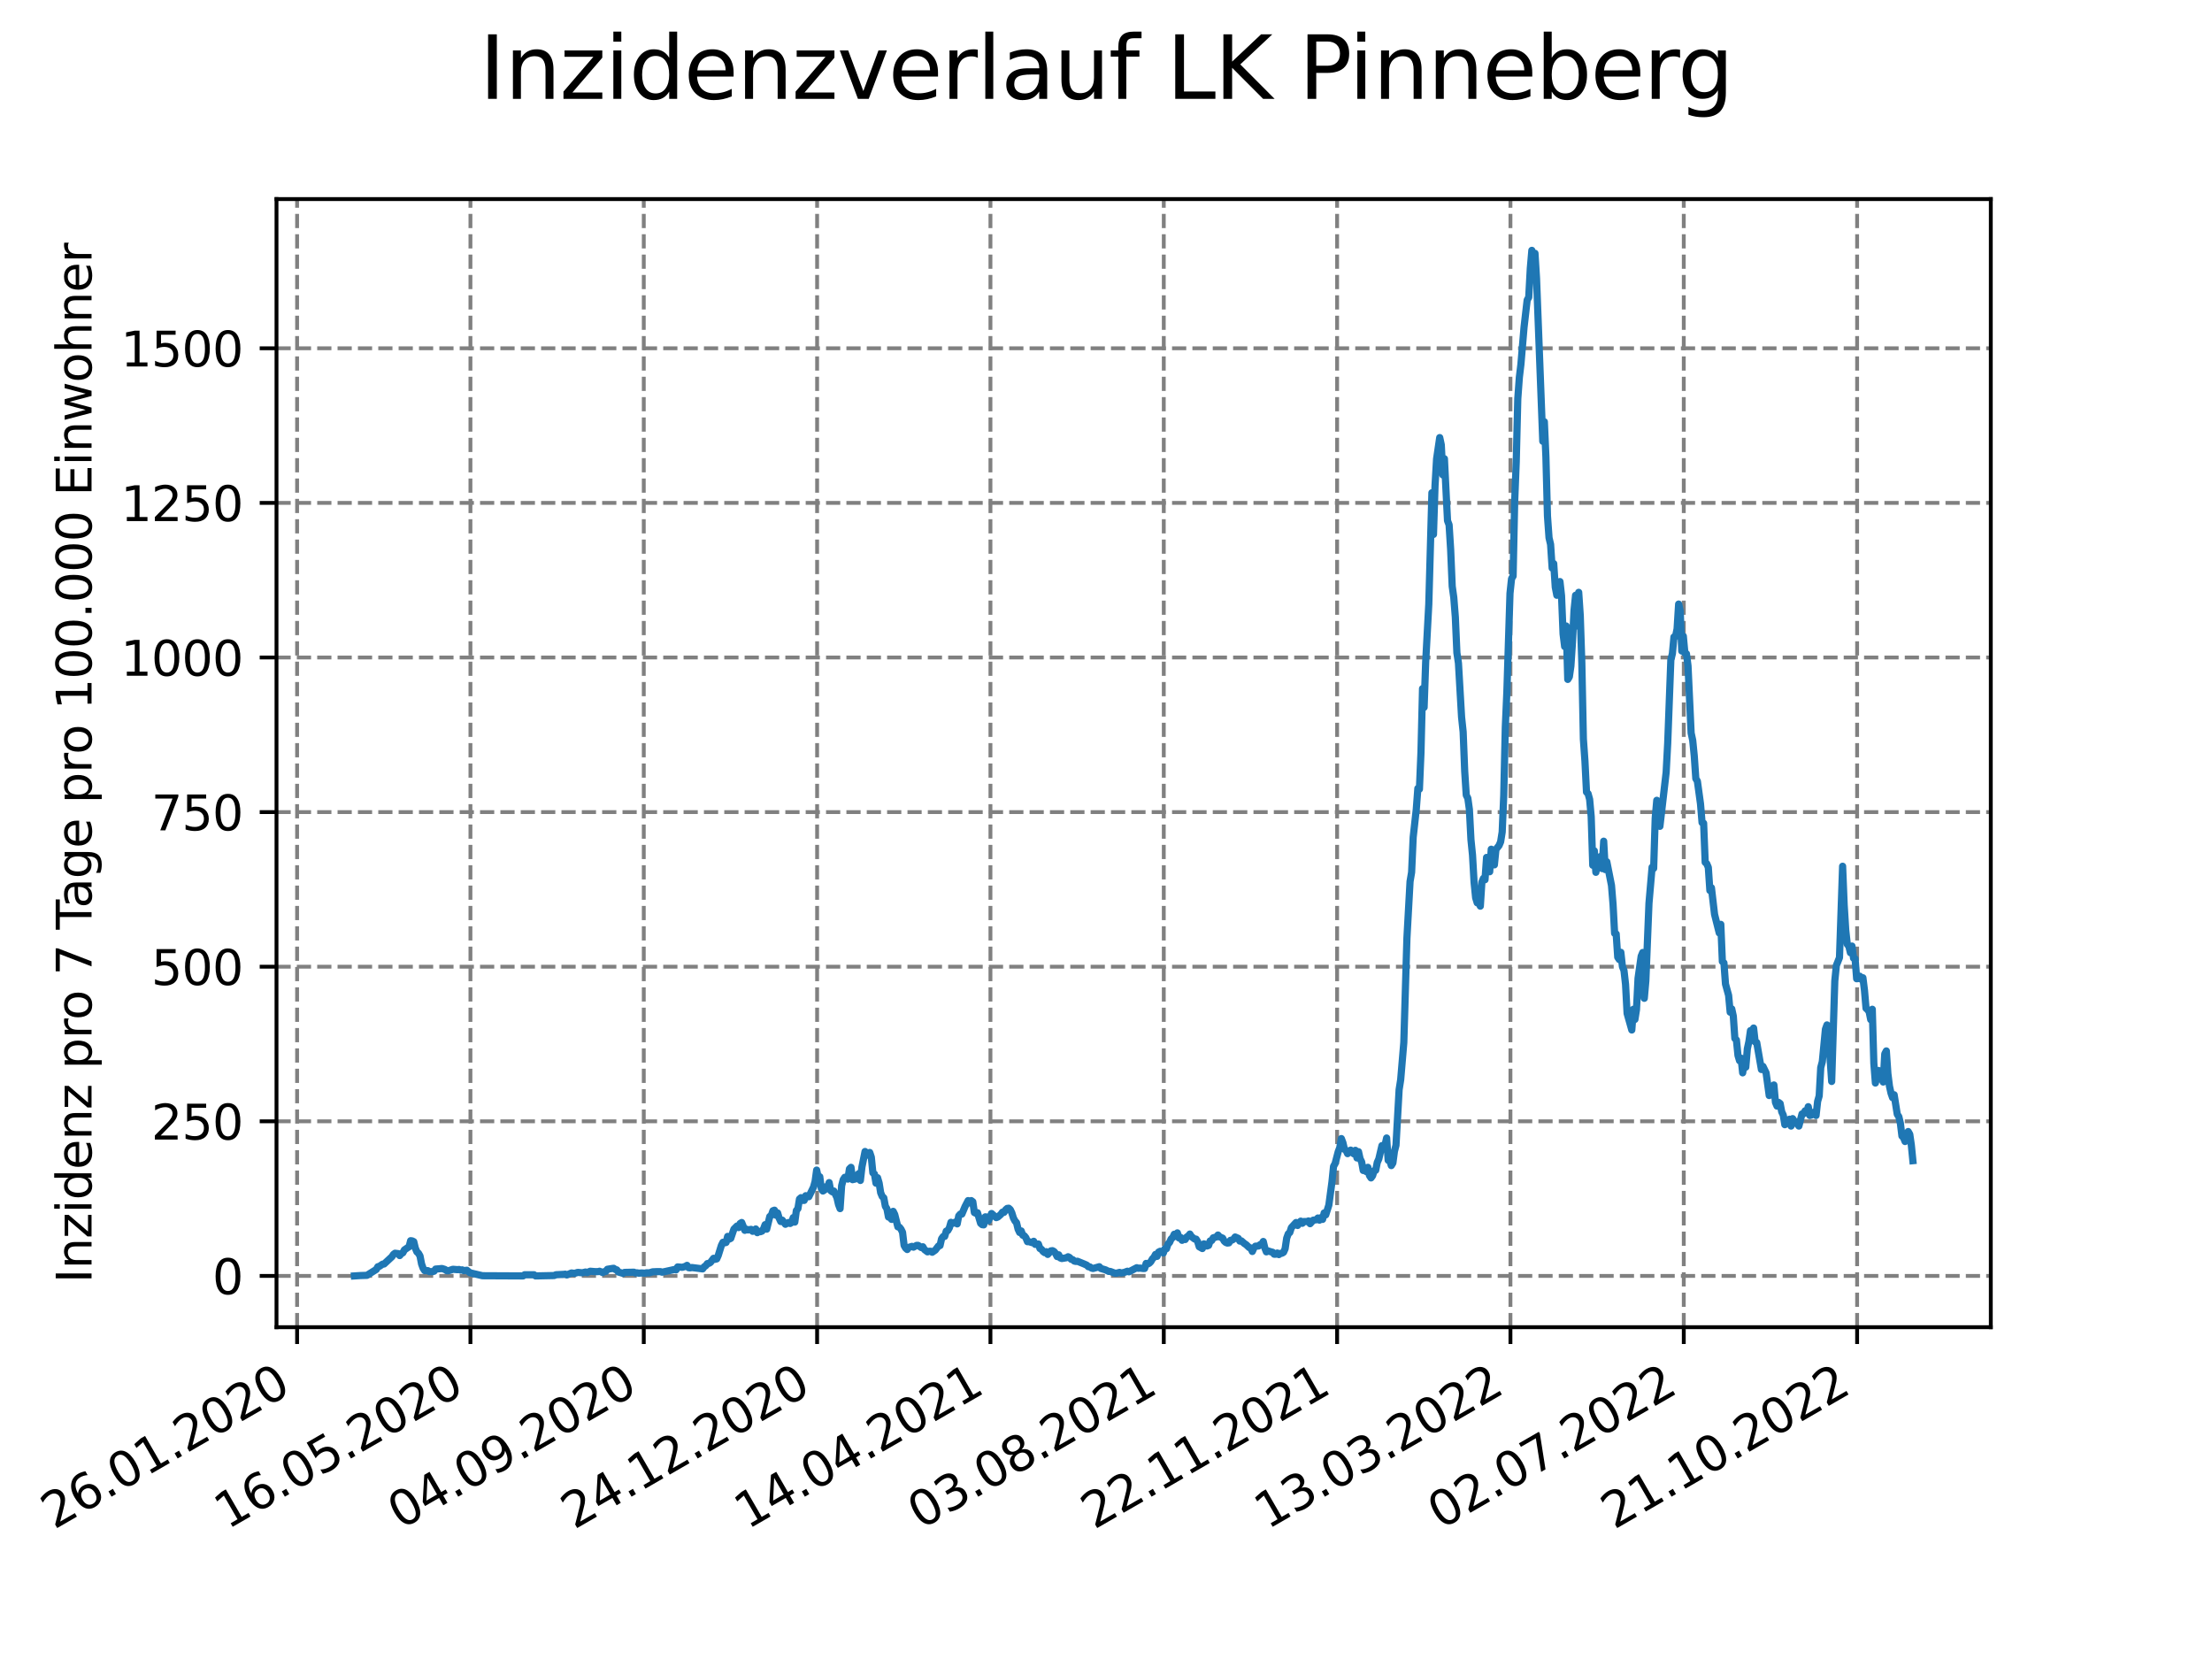 <?xml version="1.0" encoding="utf-8" standalone="no"?>
<!DOCTYPE svg PUBLIC "-//W3C//DTD SVG 1.1//EN"
  "http://www.w3.org/Graphics/SVG/1.1/DTD/svg11.dtd">
<svg xmlns:xlink="http://www.w3.org/1999/xlink" width="460.8pt" height="345.6pt" viewBox="0 0 460.8 345.6" xmlns="http://www.w3.org/2000/svg" version="1.1">
 <defs>
  <style type="text/css">*{stroke-linejoin: round; stroke-linecap: butt}</style>
 </defs>
 <g id="figure_1">
  <g id="patch_1">
   <path d="M 0 345.6 
L 460.8 345.6 
L 460.8 0 
L 0 0 
z
" style="fill: #ffffff"/>
  </g>
  <g id="axes_1">
   <g id="patch_2">
    <path d="M 57.6 276.48 
L 414.72 276.48 
L 414.72 41.472 
L 57.6 41.472 
z
" style="fill: #ffffff"/>
   </g>
   <g id="matplotlib.axis_1">
    <g id="xtick_1">
     <g id="line2d_1">
      <path d="M 61.891 276.48 
L 61.891 41.472 
" clip-path="url(#pf2197fc64b)" style="fill: none; stroke-dasharray: 2.96,1.28; stroke-dashoffset: 0; stroke: #808080; stroke-width: 0.8"/>
     </g>
     <g id="line2d_2">
      <defs>
       <path id="meb54d4e900" d="M 0 0 
L 0 3.5 
" style="stroke: #000000; stroke-width: 0.8"/>
      </defs>
      <g>
       <use xlink:href="#meb54d4e900" x="61.891" y="276.48" style="stroke: #000000; stroke-width: 0.8"/>
      </g>
     </g>
     <g id="text_1">
      <!-- 26.01.2020 -->
      <g transform="translate(11.266 318.689) rotate(-30) scale(0.1 -0.1)">
       <defs>
        <path id="DejaVuSans-32" d="M 1228 531 
L 3431 531 
L 3431 0 
L 469 0 
L 469 531 
Q 828 903 1448 1529 
Q 2069 2156 2228 2338 
Q 2531 2678 2651 2914 
Q 2772 3150 2772 3378 
Q 2772 3750 2511 3984 
Q 2250 4219 1831 4219 
Q 1534 4219 1204 4116 
Q 875 4013 500 3803 
L 500 4441 
Q 881 4594 1212 4672 
Q 1544 4750 1819 4750 
Q 2544 4750 2975 4387 
Q 3406 4025 3406 3419 
Q 3406 3131 3298 2873 
Q 3191 2616 2906 2266 
Q 2828 2175 2409 1742 
Q 1991 1309 1228 531 
z
" transform="scale(0.016)"/>
        <path id="DejaVuSans-36" d="M 2113 2584 
Q 1688 2584 1439 2293 
Q 1191 2003 1191 1497 
Q 1191 994 1439 701 
Q 1688 409 2113 409 
Q 2538 409 2786 701 
Q 3034 994 3034 1497 
Q 3034 2003 2786 2293 
Q 2538 2584 2113 2584 
z
M 3366 4563 
L 3366 3988 
Q 3128 4100 2886 4159 
Q 2644 4219 2406 4219 
Q 1781 4219 1451 3797 
Q 1122 3375 1075 2522 
Q 1259 2794 1537 2939 
Q 1816 3084 2150 3084 
Q 2853 3084 3261 2657 
Q 3669 2231 3669 1497 
Q 3669 778 3244 343 
Q 2819 -91 2113 -91 
Q 1303 -91 875 529 
Q 447 1150 447 2328 
Q 447 3434 972 4092 
Q 1497 4750 2381 4750 
Q 2619 4750 2861 4703 
Q 3103 4656 3366 4563 
z
" transform="scale(0.016)"/>
        <path id="DejaVuSans-2e" d="M 684 794 
L 1344 794 
L 1344 0 
L 684 0 
L 684 794 
z
" transform="scale(0.016)"/>
        <path id="DejaVuSans-30" d="M 2034 4250 
Q 1547 4250 1301 3770 
Q 1056 3291 1056 2328 
Q 1056 1369 1301 889 
Q 1547 409 2034 409 
Q 2525 409 2770 889 
Q 3016 1369 3016 2328 
Q 3016 3291 2770 3770 
Q 2525 4250 2034 4250 
z
M 2034 4750 
Q 2819 4750 3233 4129 
Q 3647 3509 3647 2328 
Q 3647 1150 3233 529 
Q 2819 -91 2034 -91 
Q 1250 -91 836 529 
Q 422 1150 422 2328 
Q 422 3509 836 4129 
Q 1250 4750 2034 4750 
z
" transform="scale(0.016)"/>
        <path id="DejaVuSans-31" d="M 794 531 
L 1825 531 
L 1825 4091 
L 703 3866 
L 703 4441 
L 1819 4666 
L 2450 4666 
L 2450 531 
L 3481 531 
L 3481 0 
L 794 0 
L 794 531 
z
" transform="scale(0.016)"/>
       </defs>
       <use xlink:href="#DejaVuSans-32"/>
       <use xlink:href="#DejaVuSans-36" x="63.623"/>
       <use xlink:href="#DejaVuSans-2e" x="127.246"/>
       <use xlink:href="#DejaVuSans-30" x="159.033"/>
       <use xlink:href="#DejaVuSans-31" x="222.656"/>
       <use xlink:href="#DejaVuSans-2e" x="286.279"/>
       <use xlink:href="#DejaVuSans-32" x="318.066"/>
       <use xlink:href="#DejaVuSans-30" x="381.689"/>
       <use xlink:href="#DejaVuSans-32" x="445.312"/>
       <use xlink:href="#DejaVuSans-30" x="508.936"/>
      </g>
     </g>
    </g>
    <g id="xtick_2">
     <g id="line2d_3">
      <path d="M 98 276.48 
L 98 41.472 
" clip-path="url(#pf2197fc64b)" style="fill: none; stroke-dasharray: 2.96,1.28; stroke-dashoffset: 0; stroke: #808080; stroke-width: 0.8"/>
     </g>
     <g id="line2d_4">
      <g>
       <use xlink:href="#meb54d4e900" x="98" y="276.48" style="stroke: #000000; stroke-width: 0.8"/>
      </g>
     </g>
     <g id="text_2">
      <!-- 16.05.2020 -->
      <g transform="translate(47.375 318.689) rotate(-30) scale(0.1 -0.1)">
       <defs>
        <path id="DejaVuSans-35" d="M 691 4666 
L 3169 4666 
L 3169 4134 
L 1269 4134 
L 1269 2991 
Q 1406 3038 1543 3061 
Q 1681 3084 1819 3084 
Q 2600 3084 3056 2656 
Q 3513 2228 3513 1497 
Q 3513 744 3044 326 
Q 2575 -91 1722 -91 
Q 1428 -91 1123 -41 
Q 819 9 494 109 
L 494 744 
Q 775 591 1075 516 
Q 1375 441 1709 441 
Q 2250 441 2565 725 
Q 2881 1009 2881 1497 
Q 2881 1984 2565 2268 
Q 2250 2553 1709 2553 
Q 1456 2553 1204 2497 
Q 953 2441 691 2322 
L 691 4666 
z
" transform="scale(0.016)"/>
       </defs>
       <use xlink:href="#DejaVuSans-31"/>
       <use xlink:href="#DejaVuSans-36" x="63.623"/>
       <use xlink:href="#DejaVuSans-2e" x="127.246"/>
       <use xlink:href="#DejaVuSans-30" x="159.033"/>
       <use xlink:href="#DejaVuSans-35" x="222.656"/>
       <use xlink:href="#DejaVuSans-2e" x="286.279"/>
       <use xlink:href="#DejaVuSans-32" x="318.066"/>
       <use xlink:href="#DejaVuSans-30" x="381.689"/>
       <use xlink:href="#DejaVuSans-32" x="445.312"/>
       <use xlink:href="#DejaVuSans-30" x="508.936"/>
      </g>
     </g>
    </g>
    <g id="xtick_3">
     <g id="line2d_5">
      <path d="M 134.109 276.48 
L 134.109 41.472 
" clip-path="url(#pf2197fc64b)" style="fill: none; stroke-dasharray: 2.96,1.28; stroke-dashoffset: 0; stroke: #808080; stroke-width: 0.8"/>
     </g>
     <g id="line2d_6">
      <g>
       <use xlink:href="#meb54d4e900" x="134.109" y="276.48" style="stroke: #000000; stroke-width: 0.8"/>
      </g>
     </g>
     <g id="text_3">
      <!-- 04.09.2020 -->
      <g transform="translate(83.484 318.689) rotate(-30) scale(0.1 -0.1)">
       <defs>
        <path id="DejaVuSans-34" d="M 2419 4116 
L 825 1625 
L 2419 1625 
L 2419 4116 
z
M 2253 4666 
L 3047 4666 
L 3047 1625 
L 3713 1625 
L 3713 1100 
L 3047 1100 
L 3047 0 
L 2419 0 
L 2419 1100 
L 313 1100 
L 313 1709 
L 2253 4666 
z
" transform="scale(0.016)"/>
        <path id="DejaVuSans-39" d="M 703 97 
L 703 672 
Q 941 559 1184 500 
Q 1428 441 1663 441 
Q 2288 441 2617 861 
Q 2947 1281 2994 2138 
Q 2813 1869 2534 1725 
Q 2256 1581 1919 1581 
Q 1219 1581 811 2004 
Q 403 2428 403 3163 
Q 403 3881 828 4315 
Q 1253 4750 1959 4750 
Q 2769 4750 3195 4129 
Q 3622 3509 3622 2328 
Q 3622 1225 3098 567 
Q 2575 -91 1691 -91 
Q 1453 -91 1209 -44 
Q 966 3 703 97 
z
M 1959 2075 
Q 2384 2075 2632 2365 
Q 2881 2656 2881 3163 
Q 2881 3666 2632 3958 
Q 2384 4250 1959 4250 
Q 1534 4250 1286 3958 
Q 1038 3666 1038 3163 
Q 1038 2656 1286 2365 
Q 1534 2075 1959 2075 
z
" transform="scale(0.016)"/>
       </defs>
       <use xlink:href="#DejaVuSans-30"/>
       <use xlink:href="#DejaVuSans-34" x="63.623"/>
       <use xlink:href="#DejaVuSans-2e" x="127.246"/>
       <use xlink:href="#DejaVuSans-30" x="159.033"/>
       <use xlink:href="#DejaVuSans-39" x="222.656"/>
       <use xlink:href="#DejaVuSans-2e" x="286.279"/>
       <use xlink:href="#DejaVuSans-32" x="318.066"/>
       <use xlink:href="#DejaVuSans-30" x="381.689"/>
       <use xlink:href="#DejaVuSans-32" x="445.312"/>
       <use xlink:href="#DejaVuSans-30" x="508.936"/>
      </g>
     </g>
    </g>
    <g id="xtick_4">
     <g id="line2d_7">
      <path d="M 170.218 276.48 
L 170.218 41.472 
" clip-path="url(#pf2197fc64b)" style="fill: none; stroke-dasharray: 2.96,1.28; stroke-dashoffset: 0; stroke: #808080; stroke-width: 0.8"/>
     </g>
     <g id="line2d_8">
      <g>
       <use xlink:href="#meb54d4e900" x="170.218" y="276.48" style="stroke: #000000; stroke-width: 0.8"/>
      </g>
     </g>
     <g id="text_4">
      <!-- 24.12.2020 -->
      <g transform="translate(119.593 318.689) rotate(-30) scale(0.1 -0.1)">
       <use xlink:href="#DejaVuSans-32"/>
       <use xlink:href="#DejaVuSans-34" x="63.623"/>
       <use xlink:href="#DejaVuSans-2e" x="127.246"/>
       <use xlink:href="#DejaVuSans-31" x="159.033"/>
       <use xlink:href="#DejaVuSans-32" x="222.656"/>
       <use xlink:href="#DejaVuSans-2e" x="286.279"/>
       <use xlink:href="#DejaVuSans-32" x="318.066"/>
       <use xlink:href="#DejaVuSans-30" x="381.689"/>
       <use xlink:href="#DejaVuSans-32" x="445.312"/>
       <use xlink:href="#DejaVuSans-30" x="508.936"/>
      </g>
     </g>
    </g>
    <g id="xtick_5">
     <g id="line2d_9">
      <path d="M 206.327 276.48 
L 206.327 41.472 
" clip-path="url(#pf2197fc64b)" style="fill: none; stroke-dasharray: 2.96,1.28; stroke-dashoffset: 0; stroke: #808080; stroke-width: 0.8"/>
     </g>
     <g id="line2d_10">
      <g>
       <use xlink:href="#meb54d4e900" x="206.327" y="276.48" style="stroke: #000000; stroke-width: 0.8"/>
      </g>
     </g>
     <g id="text_5">
      <!-- 14.04.2021 -->
      <g transform="translate(155.702 318.689) rotate(-30) scale(0.1 -0.1)">
       <use xlink:href="#DejaVuSans-31"/>
       <use xlink:href="#DejaVuSans-34" x="63.623"/>
       <use xlink:href="#DejaVuSans-2e" x="127.246"/>
       <use xlink:href="#DejaVuSans-30" x="159.033"/>
       <use xlink:href="#DejaVuSans-34" x="222.656"/>
       <use xlink:href="#DejaVuSans-2e" x="286.279"/>
       <use xlink:href="#DejaVuSans-32" x="318.066"/>
       <use xlink:href="#DejaVuSans-30" x="381.689"/>
       <use xlink:href="#DejaVuSans-32" x="445.312"/>
       <use xlink:href="#DejaVuSans-31" x="508.936"/>
      </g>
     </g>
    </g>
    <g id="xtick_6">
     <g id="line2d_11">
      <path d="M 242.436 276.48 
L 242.436 41.472 
" clip-path="url(#pf2197fc64b)" style="fill: none; stroke-dasharray: 2.96,1.28; stroke-dashoffset: 0; stroke: #808080; stroke-width: 0.8"/>
     </g>
     <g id="line2d_12">
      <g>
       <use xlink:href="#meb54d4e900" x="242.436" y="276.48" style="stroke: #000000; stroke-width: 0.8"/>
      </g>
     </g>
     <g id="text_6">
      <!-- 03.08.2021 -->
      <g transform="translate(191.81 318.689) rotate(-30) scale(0.1 -0.1)">
       <defs>
        <path id="DejaVuSans-33" d="M 2597 2516 
Q 3050 2419 3304 2112 
Q 3559 1806 3559 1356 
Q 3559 666 3084 287 
Q 2609 -91 1734 -91 
Q 1441 -91 1130 -33 
Q 819 25 488 141 
L 488 750 
Q 750 597 1062 519 
Q 1375 441 1716 441 
Q 2309 441 2620 675 
Q 2931 909 2931 1356 
Q 2931 1769 2642 2001 
Q 2353 2234 1838 2234 
L 1294 2234 
L 1294 2753 
L 1863 2753 
Q 2328 2753 2575 2939 
Q 2822 3125 2822 3475 
Q 2822 3834 2567 4026 
Q 2313 4219 1838 4219 
Q 1578 4219 1281 4162 
Q 984 4106 628 3988 
L 628 4550 
Q 988 4650 1302 4700 
Q 1616 4750 1894 4750 
Q 2613 4750 3031 4423 
Q 3450 4097 3450 3541 
Q 3450 3153 3228 2886 
Q 3006 2619 2597 2516 
z
" transform="scale(0.016)"/>
        <path id="DejaVuSans-38" d="M 2034 2216 
Q 1584 2216 1326 1975 
Q 1069 1734 1069 1313 
Q 1069 891 1326 650 
Q 1584 409 2034 409 
Q 2484 409 2743 651 
Q 3003 894 3003 1313 
Q 3003 1734 2745 1975 
Q 2488 2216 2034 2216 
z
M 1403 2484 
Q 997 2584 770 2862 
Q 544 3141 544 3541 
Q 544 4100 942 4425 
Q 1341 4750 2034 4750 
Q 2731 4750 3128 4425 
Q 3525 4100 3525 3541 
Q 3525 3141 3298 2862 
Q 3072 2584 2669 2484 
Q 3125 2378 3379 2068 
Q 3634 1759 3634 1313 
Q 3634 634 3220 271 
Q 2806 -91 2034 -91 
Q 1263 -91 848 271 
Q 434 634 434 1313 
Q 434 1759 690 2068 
Q 947 2378 1403 2484 
z
M 1172 3481 
Q 1172 3119 1398 2916 
Q 1625 2713 2034 2713 
Q 2441 2713 2670 2916 
Q 2900 3119 2900 3481 
Q 2900 3844 2670 4047 
Q 2441 4250 2034 4250 
Q 1625 4250 1398 4047 
Q 1172 3844 1172 3481 
z
" transform="scale(0.016)"/>
       </defs>
       <use xlink:href="#DejaVuSans-30"/>
       <use xlink:href="#DejaVuSans-33" x="63.623"/>
       <use xlink:href="#DejaVuSans-2e" x="127.246"/>
       <use xlink:href="#DejaVuSans-30" x="159.033"/>
       <use xlink:href="#DejaVuSans-38" x="222.656"/>
       <use xlink:href="#DejaVuSans-2e" x="286.279"/>
       <use xlink:href="#DejaVuSans-32" x="318.066"/>
       <use xlink:href="#DejaVuSans-30" x="381.689"/>
       <use xlink:href="#DejaVuSans-32" x="445.312"/>
       <use xlink:href="#DejaVuSans-31" x="508.936"/>
      </g>
     </g>
    </g>
    <g id="xtick_7">
     <g id="line2d_13">
      <path d="M 278.545 276.48 
L 278.545 41.472 
" clip-path="url(#pf2197fc64b)" style="fill: none; stroke-dasharray: 2.96,1.28; stroke-dashoffset: 0; stroke: #808080; stroke-width: 0.8"/>
     </g>
     <g id="line2d_14">
      <g>
       <use xlink:href="#meb54d4e900" x="278.545" y="276.48" style="stroke: #000000; stroke-width: 0.8"/>
      </g>
     </g>
     <g id="text_7">
      <!-- 22.11.2021 -->
      <g transform="translate(227.919 318.689) rotate(-30) scale(0.1 -0.1)">
       <use xlink:href="#DejaVuSans-32"/>
       <use xlink:href="#DejaVuSans-32" x="63.623"/>
       <use xlink:href="#DejaVuSans-2e" x="127.246"/>
       <use xlink:href="#DejaVuSans-31" x="159.033"/>
       <use xlink:href="#DejaVuSans-31" x="222.656"/>
       <use xlink:href="#DejaVuSans-2e" x="286.279"/>
       <use xlink:href="#DejaVuSans-32" x="318.066"/>
       <use xlink:href="#DejaVuSans-30" x="381.689"/>
       <use xlink:href="#DejaVuSans-32" x="445.312"/>
       <use xlink:href="#DejaVuSans-31" x="508.936"/>
      </g>
     </g>
    </g>
    <g id="xtick_8">
     <g id="line2d_15">
      <path d="M 314.653 276.48 
L 314.653 41.472 
" clip-path="url(#pf2197fc64b)" style="fill: none; stroke-dasharray: 2.96,1.28; stroke-dashoffset: 0; stroke: #808080; stroke-width: 0.8"/>
     </g>
     <g id="line2d_16">
      <g>
       <use xlink:href="#meb54d4e900" x="314.653" y="276.48" style="stroke: #000000; stroke-width: 0.8"/>
      </g>
     </g>
     <g id="text_8">
      <!-- 13.03.2022 -->
      <g transform="translate(264.028 318.689) rotate(-30) scale(0.1 -0.1)">
       <use xlink:href="#DejaVuSans-31"/>
       <use xlink:href="#DejaVuSans-33" x="63.623"/>
       <use xlink:href="#DejaVuSans-2e" x="127.246"/>
       <use xlink:href="#DejaVuSans-30" x="159.033"/>
       <use xlink:href="#DejaVuSans-33" x="222.656"/>
       <use xlink:href="#DejaVuSans-2e" x="286.279"/>
       <use xlink:href="#DejaVuSans-32" x="318.066"/>
       <use xlink:href="#DejaVuSans-30" x="381.689"/>
       <use xlink:href="#DejaVuSans-32" x="445.312"/>
       <use xlink:href="#DejaVuSans-32" x="508.936"/>
      </g>
     </g>
    </g>
    <g id="xtick_9">
     <g id="line2d_17">
      <path d="M 350.762 276.48 
L 350.762 41.472 
" clip-path="url(#pf2197fc64b)" style="fill: none; stroke-dasharray: 2.96,1.28; stroke-dashoffset: 0; stroke: #808080; stroke-width: 0.8"/>
     </g>
     <g id="line2d_18">
      <g>
       <use xlink:href="#meb54d4e900" x="350.762" y="276.48" style="stroke: #000000; stroke-width: 0.8"/>
      </g>
     </g>
     <g id="text_9">
      <!-- 02.07.2022 -->
      <g transform="translate(300.137 318.689) rotate(-30) scale(0.1 -0.1)">
       <defs>
        <path id="DejaVuSans-37" d="M 525 4666 
L 3525 4666 
L 3525 4397 
L 1831 0 
L 1172 0 
L 2766 4134 
L 525 4134 
L 525 4666 
z
" transform="scale(0.016)"/>
       </defs>
       <use xlink:href="#DejaVuSans-30"/>
       <use xlink:href="#DejaVuSans-32" x="63.623"/>
       <use xlink:href="#DejaVuSans-2e" x="127.246"/>
       <use xlink:href="#DejaVuSans-30" x="159.033"/>
       <use xlink:href="#DejaVuSans-37" x="222.656"/>
       <use xlink:href="#DejaVuSans-2e" x="286.279"/>
       <use xlink:href="#DejaVuSans-32" x="318.066"/>
       <use xlink:href="#DejaVuSans-30" x="381.689"/>
       <use xlink:href="#DejaVuSans-32" x="445.312"/>
       <use xlink:href="#DejaVuSans-32" x="508.936"/>
      </g>
     </g>
    </g>
    <g id="xtick_10">
     <g id="line2d_19">
      <path d="M 386.871 276.48 
L 386.871 41.472 
" clip-path="url(#pf2197fc64b)" style="fill: none; stroke-dasharray: 2.96,1.28; stroke-dashoffset: 0; stroke: #808080; stroke-width: 0.8"/>
     </g>
     <g id="line2d_20">
      <g>
       <use xlink:href="#meb54d4e900" x="386.871" y="276.48" style="stroke: #000000; stroke-width: 0.8"/>
      </g>
     </g>
     <g id="text_10">
      <!-- 21.10.2022 -->
      <g transform="translate(336.246 318.689) rotate(-30) scale(0.1 -0.1)">
       <use xlink:href="#DejaVuSans-32"/>
       <use xlink:href="#DejaVuSans-31" x="63.623"/>
       <use xlink:href="#DejaVuSans-2e" x="127.246"/>
       <use xlink:href="#DejaVuSans-31" x="159.033"/>
       <use xlink:href="#DejaVuSans-30" x="222.656"/>
       <use xlink:href="#DejaVuSans-2e" x="286.279"/>
       <use xlink:href="#DejaVuSans-32" x="318.066"/>
       <use xlink:href="#DejaVuSans-30" x="381.689"/>
       <use xlink:href="#DejaVuSans-32" x="445.312"/>
       <use xlink:href="#DejaVuSans-32" x="508.936"/>
      </g>
     </g>
    </g>
   </g>
   <g id="matplotlib.axis_2">
    <g id="ytick_1">
     <g id="line2d_21">
      <path d="M 57.6 265.798 
L 414.72 265.798 
" clip-path="url(#pf2197fc64b)" style="fill: none; stroke-dasharray: 2.96,1.28; stroke-dashoffset: 0; stroke: #808080; stroke-width: 0.8"/>
     </g>
     <g id="line2d_22">
      <defs>
       <path id="med0bfecc02" d="M 0 0 
L -3.5 0 
" style="stroke: #000000; stroke-width: 0.8"/>
      </defs>
      <g>
       <use xlink:href="#med0bfecc02" x="57.6" y="265.798" style="stroke: #000000; stroke-width: 0.8"/>
      </g>
     </g>
     <g id="text_11">
      <!-- 0 -->
      <g transform="translate(44.237 269.597) scale(0.1 -0.1)">
       <use xlink:href="#DejaVuSans-30"/>
      </g>
     </g>
    </g>
    <g id="ytick_2">
     <g id="line2d_23">
      <path d="M 57.6 233.59 
L 414.72 233.59 
" clip-path="url(#pf2197fc64b)" style="fill: none; stroke-dasharray: 2.96,1.28; stroke-dashoffset: 0; stroke: #808080; stroke-width: 0.8"/>
     </g>
     <g id="line2d_24">
      <g>
       <use xlink:href="#med0bfecc02" x="57.6" y="233.59" style="stroke: #000000; stroke-width: 0.8"/>
      </g>
     </g>
     <g id="text_12">
      <!-- 250 -->
      <g transform="translate(31.512 237.389) scale(0.1 -0.1)">
       <use xlink:href="#DejaVuSans-32"/>
       <use xlink:href="#DejaVuSans-35" x="63.623"/>
       <use xlink:href="#DejaVuSans-30" x="127.246"/>
      </g>
     </g>
    </g>
    <g id="ytick_3">
     <g id="line2d_25">
      <path d="M 57.6 201.382 
L 414.72 201.382 
" clip-path="url(#pf2197fc64b)" style="fill: none; stroke-dasharray: 2.96,1.28; stroke-dashoffset: 0; stroke: #808080; stroke-width: 0.8"/>
     </g>
     <g id="line2d_26">
      <g>
       <use xlink:href="#med0bfecc02" x="57.6" y="201.382" style="stroke: #000000; stroke-width: 0.8"/>
      </g>
     </g>
     <g id="text_13">
      <!-- 500 -->
      <g transform="translate(31.512 205.181) scale(0.1 -0.1)">
       <use xlink:href="#DejaVuSans-35"/>
       <use xlink:href="#DejaVuSans-30" x="63.623"/>
       <use xlink:href="#DejaVuSans-30" x="127.246"/>
      </g>
     </g>
    </g>
    <g id="ytick_4">
     <g id="line2d_27">
      <path d="M 57.6 169.174 
L 414.72 169.174 
" clip-path="url(#pf2197fc64b)" style="fill: none; stroke-dasharray: 2.96,1.28; stroke-dashoffset: 0; stroke: #808080; stroke-width: 0.8"/>
     </g>
     <g id="line2d_28">
      <g>
       <use xlink:href="#med0bfecc02" x="57.6" y="169.174" style="stroke: #000000; stroke-width: 0.8"/>
      </g>
     </g>
     <g id="text_14">
      <!-- 750 -->
      <g transform="translate(31.512 172.974) scale(0.1 -0.1)">
       <use xlink:href="#DejaVuSans-37"/>
       <use xlink:href="#DejaVuSans-35" x="63.623"/>
       <use xlink:href="#DejaVuSans-30" x="127.246"/>
      </g>
     </g>
    </g>
    <g id="ytick_5">
     <g id="line2d_29">
      <path d="M 57.6 136.966 
L 414.72 136.966 
" clip-path="url(#pf2197fc64b)" style="fill: none; stroke-dasharray: 2.96,1.28; stroke-dashoffset: 0; stroke: #808080; stroke-width: 0.8"/>
     </g>
     <g id="line2d_30">
      <g>
       <use xlink:href="#med0bfecc02" x="57.6" y="136.966" style="stroke: #000000; stroke-width: 0.8"/>
      </g>
     </g>
     <g id="text_15">
      <!-- 1000 -->
      <g transform="translate(25.15 140.766) scale(0.1 -0.1)">
       <use xlink:href="#DejaVuSans-31"/>
       <use xlink:href="#DejaVuSans-30" x="63.623"/>
       <use xlink:href="#DejaVuSans-30" x="127.246"/>
       <use xlink:href="#DejaVuSans-30" x="190.869"/>
      </g>
     </g>
    </g>
    <g id="ytick_6">
     <g id="line2d_31">
      <path d="M 57.6 104.759 
L 414.72 104.759 
" clip-path="url(#pf2197fc64b)" style="fill: none; stroke-dasharray: 2.96,1.28; stroke-dashoffset: 0; stroke: #808080; stroke-width: 0.8"/>
     </g>
     <g id="line2d_32">
      <g>
       <use xlink:href="#med0bfecc02" x="57.6" y="104.759" style="stroke: #000000; stroke-width: 0.8"/>
      </g>
     </g>
     <g id="text_16">
      <!-- 1250 -->
      <g transform="translate(25.15 108.558) scale(0.1 -0.1)">
       <use xlink:href="#DejaVuSans-31"/>
       <use xlink:href="#DejaVuSans-32" x="63.623"/>
       <use xlink:href="#DejaVuSans-35" x="127.246"/>
       <use xlink:href="#DejaVuSans-30" x="190.869"/>
      </g>
     </g>
    </g>
    <g id="ytick_7">
     <g id="line2d_33">
      <path d="M 57.6 72.551 
L 414.72 72.551 
" clip-path="url(#pf2197fc64b)" style="fill: none; stroke-dasharray: 2.96,1.28; stroke-dashoffset: 0; stroke: #808080; stroke-width: 0.8"/>
     </g>
     <g id="line2d_34">
      <g>
       <use xlink:href="#med0bfecc02" x="57.6" y="72.551" style="stroke: #000000; stroke-width: 0.8"/>
      </g>
     </g>
     <g id="text_17">
      <!-- 1500 -->
      <g transform="translate(25.15 76.35) scale(0.1 -0.1)">
       <use xlink:href="#DejaVuSans-31"/>
       <use xlink:href="#DejaVuSans-35" x="63.623"/>
       <use xlink:href="#DejaVuSans-30" x="127.246"/>
       <use xlink:href="#DejaVuSans-30" x="190.869"/>
      </g>
     </g>
    </g>
    <g id="text_18">
     <!-- Inzidenz pro 7 Tage pro 100.000 Einwohner -->
     <g transform="translate(19.07 267.301) rotate(-90) scale(0.1 -0.1)">
      <defs>
       <path id="DejaVuSans-49" d="M 628 4666 
L 1259 4666 
L 1259 0 
L 628 0 
L 628 4666 
z
" transform="scale(0.016)"/>
       <path id="DejaVuSans-6e" d="M 3513 2113 
L 3513 0 
L 2938 0 
L 2938 2094 
Q 2938 2591 2744 2837 
Q 2550 3084 2163 3084 
Q 1697 3084 1428 2787 
Q 1159 2491 1159 1978 
L 1159 0 
L 581 0 
L 581 3500 
L 1159 3500 
L 1159 2956 
Q 1366 3272 1645 3428 
Q 1925 3584 2291 3584 
Q 2894 3584 3203 3211 
Q 3513 2838 3513 2113 
z
" transform="scale(0.016)"/>
       <path id="DejaVuSans-7a" d="M 353 3500 
L 3084 3500 
L 3084 2975 
L 922 459 
L 3084 459 
L 3084 0 
L 275 0 
L 275 525 
L 2438 3041 
L 353 3041 
L 353 3500 
z
" transform="scale(0.016)"/>
       <path id="DejaVuSans-69" d="M 603 3500 
L 1178 3500 
L 1178 0 
L 603 0 
L 603 3500 
z
M 603 4863 
L 1178 4863 
L 1178 4134 
L 603 4134 
L 603 4863 
z
" transform="scale(0.016)"/>
       <path id="DejaVuSans-64" d="M 2906 2969 
L 2906 4863 
L 3481 4863 
L 3481 0 
L 2906 0 
L 2906 525 
Q 2725 213 2448 61 
Q 2172 -91 1784 -91 
Q 1150 -91 751 415 
Q 353 922 353 1747 
Q 353 2572 751 3078 
Q 1150 3584 1784 3584 
Q 2172 3584 2448 3432 
Q 2725 3281 2906 2969 
z
M 947 1747 
Q 947 1113 1208 752 
Q 1469 391 1925 391 
Q 2381 391 2643 752 
Q 2906 1113 2906 1747 
Q 2906 2381 2643 2742 
Q 2381 3103 1925 3103 
Q 1469 3103 1208 2742 
Q 947 2381 947 1747 
z
" transform="scale(0.016)"/>
       <path id="DejaVuSans-65" d="M 3597 1894 
L 3597 1613 
L 953 1613 
Q 991 1019 1311 708 
Q 1631 397 2203 397 
Q 2534 397 2845 478 
Q 3156 559 3463 722 
L 3463 178 
Q 3153 47 2828 -22 
Q 2503 -91 2169 -91 
Q 1331 -91 842 396 
Q 353 884 353 1716 
Q 353 2575 817 3079 
Q 1281 3584 2069 3584 
Q 2775 3584 3186 3129 
Q 3597 2675 3597 1894 
z
M 3022 2063 
Q 3016 2534 2758 2815 
Q 2500 3097 2075 3097 
Q 1594 3097 1305 2825 
Q 1016 2553 972 2059 
L 3022 2063 
z
" transform="scale(0.016)"/>
       <path id="DejaVuSans-20" transform="scale(0.016)"/>
       <path id="DejaVuSans-70" d="M 1159 525 
L 1159 -1331 
L 581 -1331 
L 581 3500 
L 1159 3500 
L 1159 2969 
Q 1341 3281 1617 3432 
Q 1894 3584 2278 3584 
Q 2916 3584 3314 3078 
Q 3713 2572 3713 1747 
Q 3713 922 3314 415 
Q 2916 -91 2278 -91 
Q 1894 -91 1617 61 
Q 1341 213 1159 525 
z
M 3116 1747 
Q 3116 2381 2855 2742 
Q 2594 3103 2138 3103 
Q 1681 3103 1420 2742 
Q 1159 2381 1159 1747 
Q 1159 1113 1420 752 
Q 1681 391 2138 391 
Q 2594 391 2855 752 
Q 3116 1113 3116 1747 
z
" transform="scale(0.016)"/>
       <path id="DejaVuSans-72" d="M 2631 2963 
Q 2534 3019 2420 3045 
Q 2306 3072 2169 3072 
Q 1681 3072 1420 2755 
Q 1159 2438 1159 1844 
L 1159 0 
L 581 0 
L 581 3500 
L 1159 3500 
L 1159 2956 
Q 1341 3275 1631 3429 
Q 1922 3584 2338 3584 
Q 2397 3584 2469 3576 
Q 2541 3569 2628 3553 
L 2631 2963 
z
" transform="scale(0.016)"/>
       <path id="DejaVuSans-6f" d="M 1959 3097 
Q 1497 3097 1228 2736 
Q 959 2375 959 1747 
Q 959 1119 1226 758 
Q 1494 397 1959 397 
Q 2419 397 2687 759 
Q 2956 1122 2956 1747 
Q 2956 2369 2687 2733 
Q 2419 3097 1959 3097 
z
M 1959 3584 
Q 2709 3584 3137 3096 
Q 3566 2609 3566 1747 
Q 3566 888 3137 398 
Q 2709 -91 1959 -91 
Q 1206 -91 779 398 
Q 353 888 353 1747 
Q 353 2609 779 3096 
Q 1206 3584 1959 3584 
z
" transform="scale(0.016)"/>
       <path id="DejaVuSans-54" d="M -19 4666 
L 3928 4666 
L 3928 4134 
L 2272 4134 
L 2272 0 
L 1638 0 
L 1638 4134 
L -19 4134 
L -19 4666 
z
" transform="scale(0.016)"/>
       <path id="DejaVuSans-61" d="M 2194 1759 
Q 1497 1759 1228 1600 
Q 959 1441 959 1056 
Q 959 750 1161 570 
Q 1363 391 1709 391 
Q 2188 391 2477 730 
Q 2766 1069 2766 1631 
L 2766 1759 
L 2194 1759 
z
M 3341 1997 
L 3341 0 
L 2766 0 
L 2766 531 
Q 2569 213 2275 61 
Q 1981 -91 1556 -91 
Q 1019 -91 701 211 
Q 384 513 384 1019 
Q 384 1609 779 1909 
Q 1175 2209 1959 2209 
L 2766 2209 
L 2766 2266 
Q 2766 2663 2505 2880 
Q 2244 3097 1772 3097 
Q 1472 3097 1187 3025 
Q 903 2953 641 2809 
L 641 3341 
Q 956 3463 1253 3523 
Q 1550 3584 1831 3584 
Q 2591 3584 2966 3190 
Q 3341 2797 3341 1997 
z
" transform="scale(0.016)"/>
       <path id="DejaVuSans-67" d="M 2906 1791 
Q 2906 2416 2648 2759 
Q 2391 3103 1925 3103 
Q 1463 3103 1205 2759 
Q 947 2416 947 1791 
Q 947 1169 1205 825 
Q 1463 481 1925 481 
Q 2391 481 2648 825 
Q 2906 1169 2906 1791 
z
M 3481 434 
Q 3481 -459 3084 -895 
Q 2688 -1331 1869 -1331 
Q 1566 -1331 1297 -1286 
Q 1028 -1241 775 -1147 
L 775 -588 
Q 1028 -725 1275 -790 
Q 1522 -856 1778 -856 
Q 2344 -856 2625 -561 
Q 2906 -266 2906 331 
L 2906 616 
Q 2728 306 2450 153 
Q 2172 0 1784 0 
Q 1141 0 747 490 
Q 353 981 353 1791 
Q 353 2603 747 3093 
Q 1141 3584 1784 3584 
Q 2172 3584 2450 3431 
Q 2728 3278 2906 2969 
L 2906 3500 
L 3481 3500 
L 3481 434 
z
" transform="scale(0.016)"/>
       <path id="DejaVuSans-45" d="M 628 4666 
L 3578 4666 
L 3578 4134 
L 1259 4134 
L 1259 2753 
L 3481 2753 
L 3481 2222 
L 1259 2222 
L 1259 531 
L 3634 531 
L 3634 0 
L 628 0 
L 628 4666 
z
" transform="scale(0.016)"/>
       <path id="DejaVuSans-77" d="M 269 3500 
L 844 3500 
L 1563 769 
L 2278 3500 
L 2956 3500 
L 3675 769 
L 4391 3500 
L 4966 3500 
L 4050 0 
L 3372 0 
L 2619 2869 
L 1863 0 
L 1184 0 
L 269 3500 
z
" transform="scale(0.016)"/>
       <path id="DejaVuSans-68" d="M 3513 2113 
L 3513 0 
L 2938 0 
L 2938 2094 
Q 2938 2591 2744 2837 
Q 2550 3084 2163 3084 
Q 1697 3084 1428 2787 
Q 1159 2491 1159 1978 
L 1159 0 
L 581 0 
L 581 4863 
L 1159 4863 
L 1159 2956 
Q 1366 3272 1645 3428 
Q 1925 3584 2291 3584 
Q 2894 3584 3203 3211 
Q 3513 2838 3513 2113 
z
" transform="scale(0.016)"/>
      </defs>
      <use xlink:href="#DejaVuSans-49"/>
      <use xlink:href="#DejaVuSans-6e" x="29.492"/>
      <use xlink:href="#DejaVuSans-7a" x="92.871"/>
      <use xlink:href="#DejaVuSans-69" x="145.361"/>
      <use xlink:href="#DejaVuSans-64" x="173.145"/>
      <use xlink:href="#DejaVuSans-65" x="236.621"/>
      <use xlink:href="#DejaVuSans-6e" x="298.145"/>
      <use xlink:href="#DejaVuSans-7a" x="361.523"/>
      <use xlink:href="#DejaVuSans-20" x="414.014"/>
      <use xlink:href="#DejaVuSans-70" x="445.801"/>
      <use xlink:href="#DejaVuSans-72" x="509.277"/>
      <use xlink:href="#DejaVuSans-6f" x="548.141"/>
      <use xlink:href="#DejaVuSans-20" x="609.322"/>
      <use xlink:href="#DejaVuSans-37" x="641.109"/>
      <use xlink:href="#DejaVuSans-20" x="704.732"/>
      <use xlink:href="#DejaVuSans-54" x="736.52"/>
      <use xlink:href="#DejaVuSans-61" x="781.104"/>
      <use xlink:href="#DejaVuSans-67" x="842.383"/>
      <use xlink:href="#DejaVuSans-65" x="905.859"/>
      <use xlink:href="#DejaVuSans-20" x="967.383"/>
      <use xlink:href="#DejaVuSans-70" x="999.17"/>
      <use xlink:href="#DejaVuSans-72" x="1062.646"/>
      <use xlink:href="#DejaVuSans-6f" x="1101.51"/>
      <use xlink:href="#DejaVuSans-20" x="1162.691"/>
      <use xlink:href="#DejaVuSans-31" x="1194.479"/>
      <use xlink:href="#DejaVuSans-30" x="1258.102"/>
      <use xlink:href="#DejaVuSans-30" x="1321.725"/>
      <use xlink:href="#DejaVuSans-2e" x="1385.348"/>
      <use xlink:href="#DejaVuSans-30" x="1417.135"/>
      <use xlink:href="#DejaVuSans-30" x="1480.758"/>
      <use xlink:href="#DejaVuSans-30" x="1544.381"/>
      <use xlink:href="#DejaVuSans-20" x="1608.004"/>
      <use xlink:href="#DejaVuSans-45" x="1639.791"/>
      <use xlink:href="#DejaVuSans-69" x="1702.975"/>
      <use xlink:href="#DejaVuSans-6e" x="1730.758"/>
      <use xlink:href="#DejaVuSans-77" x="1794.137"/>
      <use xlink:href="#DejaVuSans-6f" x="1875.924"/>
      <use xlink:href="#DejaVuSans-68" x="1937.105"/>
      <use xlink:href="#DejaVuSans-6e" x="2000.484"/>
      <use xlink:href="#DejaVuSans-65" x="2063.863"/>
      <use xlink:href="#DejaVuSans-72" x="2125.387"/>
     </g>
    </g>
   </g>
   <g id="line2d_35">
    <path d="M 73.833 265.798 
L 75.134 265.716 
L 76.435 265.676 
L 78.387 264.453 
L 78.712 263.882 
L 79.038 263.801 
L 79.688 263.352 
L 80.014 263.312 
L 81.64 261.804 
L 81.965 261.315 
L 82.291 261.07 
L 82.941 261.152 
L 83.267 261.559 
L 83.592 261.152 
L 83.917 260.989 
L 84.242 260.377 
L 84.893 259.929 
L 85.218 259.725 
L 85.544 258.462 
L 85.869 258.502 
L 86.194 258.665 
L 86.52 260.01 
L 86.845 260.785 
L 87.17 261.07 
L 87.496 261.641 
L 87.821 263.312 
L 88.146 264.208 
L 88.471 264.697 
L 89.122 264.697 
L 89.447 264.901 
L 90.098 264.901 
L 90.423 264.82 
L 90.749 264.371 
L 91.725 264.29 
L 92.05 264.249 
L 92.7 264.453 
L 93.026 264.697 
L 93.351 264.738 
L 94.002 264.534 
L 94.327 264.412 
L 95.303 264.494 
L 95.628 264.453 
L 95.953 264.575 
L 96.279 264.534 
L 96.604 264.697 
L 97.255 264.616 
L 97.905 265.146 
L 100.508 265.757 
L 108.966 265.798 
L 109.291 265.553 
L 111.243 265.553 
L 111.568 265.798 
L 115.472 265.716 
L 115.797 265.553 
L 117.424 265.472 
L 117.749 265.431 
L 118.074 265.594 
L 119.05 265.186 
L 119.701 265.268 
L 120.351 265.064 
L 121.327 265.146 
L 121.978 264.983 
L 122.303 265.105 
L 122.954 264.82 
L 123.93 264.901 
L 124.58 264.901 
L 124.906 264.82 
L 125.556 265.105 
L 125.882 264.901 
L 126.207 264.86 
L 126.532 264.412 
L 127.508 264.249 
L 127.833 264.208 
L 128.159 264.453 
L 128.484 264.534 
L 128.809 264.983 
L 129.785 265.268 
L 130.111 265.064 
L 132.062 265.023 
L 132.388 265.186 
L 132.713 265.146 
L 133.038 265.227 
L 133.689 265.186 
L 134.339 265.227 
L 134.665 265.146 
L 135.315 265.146 
L 135.966 264.942 
L 136.942 264.901 
L 137.593 264.901 
L 137.918 265.023 
L 140.52 264.453 
L 140.846 264.534 
L 141.171 263.923 
L 142.147 264.005 
L 142.797 263.801 
L 143.123 263.597 
L 143.448 264.086 
L 143.773 264.127 
L 144.099 264.045 
L 146.376 264.331 
L 146.701 263.882 
L 147.026 263.678 
L 147.352 263.23 
L 147.677 263.189 
L 148.002 262.986 
L 148.653 262.13 
L 148.978 262.334 
L 149.304 262.252 
L 149.629 261.518 
L 150.279 259.44 
L 150.605 258.788 
L 150.93 258.91 
L 151.255 258.829 
L 151.581 257.565 
L 151.906 258.136 
L 152.231 257.973 
L 152.882 256.057 
L 153.532 255.405 
L 153.858 255.731 
L 154.183 254.875 
L 154.508 254.671 
L 155.159 256.302 
L 155.484 256.057 
L 155.81 256.22 
L 156.46 256.098 
L 156.786 256.505 
L 157.111 256.424 
L 157.436 256.016 
L 157.761 256.791 
L 158.087 256.505 
L 158.412 256.587 
L 158.737 256.465 
L 159.063 255.976 
L 159.388 255.12 
L 159.713 256.057 
L 160.364 253.408 
L 160.689 253.163 
L 161.015 252.226 
L 161.34 252.104 
L 161.665 253.163 
L 161.99 252.674 
L 162.316 253.775 
L 162.641 254.468 
L 162.966 254.182 
L 163.617 255.038 
L 164.268 254.671 
L 164.593 254.875 
L 164.918 254.671 
L 165.243 253.652 
L 165.569 254.59 
L 165.894 252.185 
L 166.219 251.778 
L 166.545 249.781 
L 166.87 249.495 
L 167.195 250.066 
L 167.521 250.066 
L 167.846 249.088 
L 168.171 249.332 
L 168.497 249.292 
L 169.472 247.295 
L 169.798 246.113 
L 170.123 243.749 
L 170.448 245.257 
L 170.774 245.134 
L 171.099 247.621 
L 171.424 248.11 
L 171.75 247.906 
L 172.075 247.213 
L 172.4 247.498 
L 172.725 246.357 
L 173.051 248.028 
L 173.376 248.273 
L 173.701 248.11 
L 174.352 249.495 
L 174.677 250.922 
L 175.003 251.778 
L 175.328 247.009 
L 175.653 245.746 
L 175.979 245.257 
L 176.304 245.216 
L 176.629 245.624 
L 176.954 243.504 
L 177.28 243.178 
L 177.605 245.746 
L 178.256 245.583 
L 178.581 244.808 
L 178.906 244.482 
L 179.232 245.909 
L 179.557 243.097 
L 180.208 239.877 
L 180.533 240.366 
L 180.858 240.651 
L 181.183 240.081 
L 181.509 241.059 
L 181.834 244.319 
L 182.159 244.564 
L 182.485 246.479 
L 182.81 245.338 
L 183.135 246.439 
L 183.461 248.476 
L 183.786 249.251 
L 184.111 249.536 
L 184.436 251.289 
L 184.762 251.818 
L 185.087 253.53 
L 185.412 253.612 
L 185.738 254.019 
L 186.063 252.348 
L 186.388 253 
L 187.039 255.568 
L 187.364 255.65 
L 187.69 256.057 
L 188.015 256.709 
L 188.34 259.44 
L 188.665 260.01 
L 188.991 260.296 
L 189.316 259.847 
L 189.967 259.644 
L 190.292 259.807 
L 190.943 259.44 
L 191.268 259.44 
L 191.918 259.888 
L 192.244 259.725 
L 192.569 260.296 
L 193.22 260.785 
L 193.545 260.663 
L 193.87 260.663 
L 194.196 260.866 
L 194.846 260.418 
L 195.497 259.562 
L 195.822 259.481 
L 196.147 258.054 
L 196.473 257.606 
L 196.798 257.565 
L 197.123 256.465 
L 197.449 256.342 
L 197.774 255.772 
L 198.099 254.631 
L 198.425 254.875 
L 199.075 254.549 
L 199.401 254.957 
L 199.726 253.286 
L 200.051 252.919 
L 200.376 252.919 
L 201.027 251.37 
L 201.678 250.107 
L 202.003 250.596 
L 202.328 250.107 
L 202.654 250.351 
L 202.979 252.593 
L 203.304 252.756 
L 203.629 252.634 
L 204.28 254.834 
L 204.605 255.12 
L 204.931 255.16 
L 205.256 253.489 
L 205.581 253.53 
L 205.907 254.305 
L 206.557 252.797 
L 207.533 253.652 
L 207.858 253.53 
L 208.509 252.96 
L 208.834 252.511 
L 209.16 252.552 
L 209.485 252.022 
L 209.81 251.737 
L 210.136 251.696 
L 210.461 251.981 
L 210.786 252.674 
L 211.112 253.734 
L 211.437 254.345 
L 211.762 254.712 
L 212.087 256.057 
L 212.413 256.75 
L 212.738 256.424 
L 213.063 257.321 
L 213.389 257.443 
L 213.714 257.85 
L 214.039 258.665 
L 214.365 258.665 
L 215.015 258.869 
L 215.34 258.584 
L 215.666 259.236 
L 216.316 259.155 
L 216.642 260.092 
L 216.967 260.255 
L 217.292 260.703 
L 217.618 260.948 
L 217.943 260.744 
L 218.268 261.315 
L 218.919 260.581 
L 219.244 260.54 
L 219.569 260.703 
L 219.895 261.111 
L 220.22 261.763 
L 220.545 261.396 
L 220.871 262.048 
L 221.196 262.171 
L 222.172 262.007 
L 222.497 261.804 
L 222.822 261.967 
L 223.148 262.334 
L 223.473 262.415 
L 223.798 262.7 
L 224.124 262.782 
L 224.449 262.741 
L 225.75 263.271 
L 226.401 263.556 
L 226.726 263.882 
L 227.051 263.923 
L 227.377 264.168 
L 227.702 264.249 
L 229.003 263.882 
L 229.329 264.249 
L 230.305 264.534 
L 230.955 264.86 
L 231.28 264.86 
L 232.256 265.227 
L 232.582 265.227 
L 233.232 265.064 
L 233.558 265.186 
L 234.208 265.064 
L 234.859 264.82 
L 235.184 264.942 
L 236.811 264.086 
L 237.136 264.208 
L 237.461 264.168 
L 238.112 264.249 
L 238.437 264.249 
L 238.762 263.189 
L 239.088 263.312 
L 239.413 263.149 
L 239.738 262.823 
L 240.064 262.252 
L 240.389 261.926 
L 240.714 261.315 
L 241.04 261.722 
L 241.365 260.826 
L 241.69 260.663 
L 242.015 260.703 
L 242.341 261.029 
L 242.666 260.133 
L 242.991 260.133 
L 243.317 259.155 
L 243.642 258.829 
L 243.967 258.095 
L 244.293 257.81 
L 244.618 257.117 
L 244.943 257.565 
L 245.269 256.831 
L 245.594 257.891 
L 245.919 257.769 
L 246.244 258.38 
L 246.57 258.013 
L 246.895 258.217 
L 247.22 257.687 
L 247.546 257.484 
L 247.871 257.076 
L 248.196 257.606 
L 248.847 258.095 
L 249.172 258.136 
L 249.498 258.665 
L 249.823 259.725 
L 250.473 260.092 
L 250.799 259.114 
L 251.124 259.236 
L 251.449 259.562 
L 251.775 259.44 
L 252.1 258.502 
L 252.425 258.421 
L 252.751 257.85 
L 253.401 257.687 
L 253.726 257.28 
L 254.052 257.647 
L 254.702 257.932 
L 255.028 258.543 
L 255.353 258.829 
L 255.678 258.951 
L 256.004 258.91 
L 256.329 258.38 
L 256.654 258.339 
L 256.98 258.136 
L 257.305 257.687 
L 257.955 257.973 
L 258.281 258.543 
L 258.606 258.502 
L 259.257 259.073 
L 259.582 259.277 
L 260.233 259.888 
L 260.558 259.97 
L 260.883 260.703 
L 261.208 259.97 
L 261.534 259.603 
L 262.184 259.562 
L 262.51 259.277 
L 262.835 259.195 
L 263.16 258.625 
L 263.486 259.97 
L 263.811 260.785 
L 264.136 260.581 
L 264.787 260.785 
L 265.112 260.866 
L 265.437 261.274 
L 265.763 261.274 
L 266.088 261.029 
L 266.413 261.355 
L 266.739 261.111 
L 267.064 261.07 
L 267.389 260.866 
L 267.715 260.133 
L 268.04 257.932 
L 268.365 257.035 
L 268.691 256.75 
L 269.016 255.731 
L 269.992 254.671 
L 270.317 255.283 
L 270.642 254.712 
L 270.968 254.386 
L 271.293 254.834 
L 271.618 254.468 
L 272.269 254.468 
L 272.594 254.345 
L 272.919 254.916 
L 273.57 254.182 
L 274.221 254.101 
L 274.546 253.734 
L 274.871 254.182 
L 275.197 253.652 
L 275.522 254.019 
L 275.847 252.674 
L 276.173 253.082 
L 276.823 251.044 
L 277.474 246.194 
L 277.799 242.974 
L 278.124 242.404 
L 278.775 239.918 
L 279.1 239.062 
L 279.426 237.187 
L 279.751 238.043 
L 280.076 239.429 
L 280.402 239.632 
L 280.727 240.325 
L 281.052 239.755 
L 281.377 239.592 
L 281.703 240.121 
L 282.028 240.366 
L 282.353 239.632 
L 282.679 241.222 
L 283.004 239.918 
L 283.329 241.385 
L 283.655 242.037 
L 283.98 243.83 
L 284.305 243.83 
L 284.63 244.075 
L 284.956 243.178 
L 285.281 244.89 
L 285.606 245.379 
L 285.932 244.931 
L 286.257 243.871 
L 286.582 243.79 
L 286.908 242.159 
L 287.233 241.426 
L 287.884 238.654 
L 288.209 238.736 
L 288.534 238.491 
L 288.859 237.065 
L 289.185 241.711 
L 289.51 241.752 
L 289.835 242.811 
L 290.161 242.282 
L 290.486 239.836 
L 290.811 238.573 
L 291.462 226.998 
L 291.787 224.919 
L 292.438 217.176 
L 293.088 195.412 
L 293.739 183.633 
L 294.064 181.718 
L 294.39 174.423 
L 295.04 168.554 
L 295.366 164.234 
L 295.691 164.397 
L 296.016 156.694 
L 296.341 143.448 
L 296.667 147.361 
L 296.992 137.946 
L 297.643 125.882 
L 298.293 102.651 
L 298.619 111.332 
L 298.944 101.143 
L 299.269 95.6 
L 299.92 91.158 
L 300.245 92.666 
L 300.57 98.942 
L 300.896 95.559 
L 301.546 108.479 
L 301.872 109.335 
L 302.197 114.47 
L 302.522 122.132 
L 302.848 124.456 
L 303.173 128.572 
L 303.498 135.99 
L 303.823 138.15 
L 304.474 149.398 
L 304.799 152.455 
L 305.125 160.688 
L 305.45 165.66 
L 305.775 166.271 
L 306.101 168.635 
L 306.426 174.912 
L 306.751 178.131 
L 307.077 183.796 
L 307.402 187.016 
L 307.727 188.076 
L 308.052 188.076 
L 308.378 188.769 
L 308.703 183.756 
L 309.028 182.981 
L 309.354 183.267 
L 309.679 178.62 
L 310.33 181.596 
L 310.655 176.909 
L 310.98 177.357 
L 311.305 180.169 
L 311.631 176.949 
L 312.281 176.134 
L 312.607 175.36 
L 312.932 173.322 
L 313.257 165.701 
L 313.583 151.518 
L 313.908 144.141 
L 314.559 123.6 
L 314.884 120.543 
L 315.209 120.013 
L 315.534 104.485 
L 315.86 96.212 
L 316.185 83.047 
L 316.51 78.605 
L 316.836 75.874 
L 317.486 68.171 
L 318.137 62.506 
L 318.462 61.936 
L 318.788 55.945 
L 319.113 52.154 
L 319.438 53.947 
L 319.763 52.766 
L 320.089 58.023 
L 321.39 91.932 
L 321.715 87.857 
L 322.041 95.152 
L 322.366 107.501 
L 322.691 112.025 
L 323.016 113.411 
L 323.342 118.342 
L 323.667 117.405 
L 323.992 122.336 
L 324.318 124.007 
L 324.643 123.64 
L 324.968 121.154 
L 325.294 124.089 
L 325.619 132.077 
L 325.944 134.685 
L 326.27 130.406 
L 326.595 141.532 
L 326.92 141.003 
L 327.245 138.761 
L 327.571 133.829 
L 327.896 127.186 
L 328.221 124.007 
L 328.547 130.406 
L 328.872 123.396 
L 329.197 128.246 
L 329.523 138.109 
L 329.848 153.963 
L 330.173 158.568 
L 330.498 165.008 
L 330.824 165.334 
L 331.149 166.516 
L 331.474 170.102 
L 331.8 180.251 
L 332.125 177.235 
L 332.45 181.718 
L 332.776 179.925 
L 333.101 180.21 
L 333.426 178.417 
L 333.752 180.944 
L 334.077 175.238 
L 334.402 181.147 
L 334.727 179.517 
L 335.703 184.449 
L 336.029 188.402 
L 336.354 194.434 
L 336.679 194.556 
L 337.005 199.406 
L 337.33 199.895 
L 337.655 198.387 
L 337.981 201.362 
L 338.306 202.177 
L 338.631 205.071 
L 338.956 211.103 
L 339.932 214.567 
L 340.258 210.247 
L 340.583 212.367 
L 340.908 210.329 
L 341.234 203.808 
L 341.884 199.202 
L 342.209 198.428 
L 342.535 207.965 
L 342.86 204.297 
L 343.511 188.157 
L 344.161 180.658 
L 344.487 180.903 
L 344.812 170.428 
L 345.137 166.72 
L 345.788 172.14 
L 347.089 160.892 
L 347.414 154.819 
L 348.065 137.498 
L 348.39 136.153 
L 348.716 132.688 
L 349.041 132.607 
L 349.366 131.017 
L 349.691 125.841 
L 350.017 127.268 
L 350.342 135.623 
L 350.667 132.525 
L 350.993 136.071 
L 351.318 136.193 
L 351.643 138.72 
L 352.294 152.7 
L 352.619 154.208 
L 352.945 157.468 
L 353.27 162.196 
L 353.595 162.726 
L 354.246 167.453 
L 354.571 171.366 
L 354.896 171.488 
L 355.222 179.639 
L 355.547 179.925 
L 355.872 180.699 
L 356.198 185.508 
L 356.523 184.938 
L 357.174 190.48 
L 358.149 194.352 
L 358.475 192.559 
L 358.8 200.303 
L 359.125 200.588 
L 359.451 204.99 
L 360.101 207.354 
L 360.427 210.859 
L 360.752 210.166 
L 361.077 211.674 
L 361.402 216.32 
L 361.728 216.646 
L 362.053 219.866 
L 362.378 220.966 
L 362.704 220.436 
L 363.029 223.493 
L 363.354 221.374 
L 363.68 222.311 
L 364.005 218.48 
L 364.33 216.972 
L 364.656 214.69 
L 364.981 214.934 
L 365.306 214.16 
L 365.631 217.053 
L 365.957 217.176 
L 366.933 222.8 
L 367.258 222.148 
L 367.909 223.493 
L 368.559 228.221 
L 368.885 226.835 
L 369.21 227.813 
L 369.535 226.02 
L 369.86 229.647 
L 370.186 230.421 
L 370.511 229.647 
L 370.836 229.892 
L 371.162 231.603 
L 371.487 232.296 
L 371.812 234.293 
L 372.138 233.274 
L 372.463 233.723 
L 372.788 233.152 
L 373.113 234.579 
L 373.439 233.03 
L 373.764 233.519 
L 374.089 233.723 
L 374.74 234.579 
L 375.391 232.052 
L 375.716 232.011 
L 376.041 231.4 
L 376.367 231.848 
L 376.692 230.544 
L 377.017 232.378 
L 377.342 232.296 
L 377.993 231.644 
L 378.318 232.378 
L 378.644 229.443 
L 378.969 228.302 
L 379.294 222.393 
L 379.62 221.17 
L 380.27 214.404 
L 380.595 213.508 
L 380.921 215.872 
L 381.571 225.286 
L 382.222 204.338 
L 382.547 201.118 
L 383.198 199.488 
L 383.849 180.454 
L 384.174 188.524 
L 384.499 193.741 
L 384.824 196.716 
L 385.15 197.124 
L 385.475 198.469 
L 385.8 197.083 
L 386.126 199.61 
L 386.451 199.732 
L 386.776 203.889 
L 387.102 203.849 
L 387.427 203.359 
L 387.752 204.012 
L 388.078 203.685 
L 388.403 206.294 
L 388.728 210.043 
L 389.053 210.329 
L 389.379 210.777 
L 389.704 212.407 
L 390.029 210.247 
L 390.355 221.496 
L 390.68 225.612 
L 391.005 223.901 
L 391.331 223.004 
L 391.656 224.797 
L 391.981 224.349 
L 392.306 225.408 
L 392.632 219.54 
L 392.957 218.928 
L 393.282 223.656 
L 393.608 226.264 
L 393.933 227.732 
L 394.258 228.669 
L 394.584 228.058 
L 395.234 232.133 
L 395.56 232.622 
L 395.885 234.008 
L 396.21 236.657 
L 396.535 236.983 
L 396.861 237.798 
L 397.186 237.146 
L 397.511 235.72 
L 397.837 236.29 
L 398.162 238.532 
L 398.487 241.792 
L 398.487 241.792 
" clip-path="url(#pf2197fc64b)" style="fill: none; stroke: #1f77b4; stroke-width: 1.5; stroke-linecap: square"/>
   </g>
   <g id="patch_3">
    <path d="M 57.6 276.48 
L 57.6 41.472 
" style="fill: none; stroke: #000000; stroke-width: 0.8; stroke-linejoin: miter; stroke-linecap: square"/>
   </g>
   <g id="patch_4">
    <path d="M 414.72 276.48 
L 414.72 41.472 
" style="fill: none; stroke: #000000; stroke-width: 0.8; stroke-linejoin: miter; stroke-linecap: square"/>
   </g>
   <g id="patch_5">
    <path d="M 57.6 276.48 
L 414.72 276.48 
" style="fill: none; stroke: #000000; stroke-width: 0.8; stroke-linejoin: miter; stroke-linecap: square"/>
   </g>
   <g id="patch_6">
    <path d="M 57.6 41.472 
L 414.72 41.472 
" style="fill: none; stroke: #000000; stroke-width: 0.8; stroke-linejoin: miter; stroke-linecap: square"/>
   </g>
  </g>
  <g id="text_19">
   <!-- Inzidenzverlauf LK Pinneberg -->
   <g transform="translate(99.872 20.589) scale(0.18 -0.18)">
    <defs>
     <path id="DejaVuSans-76" d="M 191 3500 
L 800 3500 
L 1894 563 
L 2988 3500 
L 3597 3500 
L 2284 0 
L 1503 0 
L 191 3500 
z
" transform="scale(0.016)"/>
     <path id="DejaVuSans-6c" d="M 603 4863 
L 1178 4863 
L 1178 0 
L 603 0 
L 603 4863 
z
" transform="scale(0.016)"/>
     <path id="DejaVuSans-75" d="M 544 1381 
L 544 3500 
L 1119 3500 
L 1119 1403 
Q 1119 906 1312 657 
Q 1506 409 1894 409 
Q 2359 409 2629 706 
Q 2900 1003 2900 1516 
L 2900 3500 
L 3475 3500 
L 3475 0 
L 2900 0 
L 2900 538 
Q 2691 219 2414 64 
Q 2138 -91 1772 -91 
Q 1169 -91 856 284 
Q 544 659 544 1381 
z
M 1991 3584 
L 1991 3584 
z
" transform="scale(0.016)"/>
     <path id="DejaVuSans-66" d="M 2375 4863 
L 2375 4384 
L 1825 4384 
Q 1516 4384 1395 4259 
Q 1275 4134 1275 3809 
L 1275 3500 
L 2222 3500 
L 2222 3053 
L 1275 3053 
L 1275 0 
L 697 0 
L 697 3053 
L 147 3053 
L 147 3500 
L 697 3500 
L 697 3744 
Q 697 4328 969 4595 
Q 1241 4863 1831 4863 
L 2375 4863 
z
" transform="scale(0.016)"/>
     <path id="DejaVuSans-4c" d="M 628 4666 
L 1259 4666 
L 1259 531 
L 3531 531 
L 3531 0 
L 628 0 
L 628 4666 
z
" transform="scale(0.016)"/>
     <path id="DejaVuSans-4b" d="M 628 4666 
L 1259 4666 
L 1259 2694 
L 3353 4666 
L 4166 4666 
L 1850 2491 
L 4331 0 
L 3500 0 
L 1259 2247 
L 1259 0 
L 628 0 
L 628 4666 
z
" transform="scale(0.016)"/>
     <path id="DejaVuSans-50" d="M 1259 4147 
L 1259 2394 
L 2053 2394 
Q 2494 2394 2734 2622 
Q 2975 2850 2975 3272 
Q 2975 3691 2734 3919 
Q 2494 4147 2053 4147 
L 1259 4147 
z
M 628 4666 
L 2053 4666 
Q 2838 4666 3239 4311 
Q 3641 3956 3641 3272 
Q 3641 2581 3239 2228 
Q 2838 1875 2053 1875 
L 1259 1875 
L 1259 0 
L 628 0 
L 628 4666 
z
" transform="scale(0.016)"/>
     <path id="DejaVuSans-62" d="M 3116 1747 
Q 3116 2381 2855 2742 
Q 2594 3103 2138 3103 
Q 1681 3103 1420 2742 
Q 1159 2381 1159 1747 
Q 1159 1113 1420 752 
Q 1681 391 2138 391 
Q 2594 391 2855 752 
Q 3116 1113 3116 1747 
z
M 1159 2969 
Q 1341 3281 1617 3432 
Q 1894 3584 2278 3584 
Q 2916 3584 3314 3078 
Q 3713 2572 3713 1747 
Q 3713 922 3314 415 
Q 2916 -91 2278 -91 
Q 1894 -91 1617 61 
Q 1341 213 1159 525 
L 1159 0 
L 581 0 
L 581 4863 
L 1159 4863 
L 1159 2969 
z
" transform="scale(0.016)"/>
    </defs>
    <use xlink:href="#DejaVuSans-49"/>
    <use xlink:href="#DejaVuSans-6e" x="29.492"/>
    <use xlink:href="#DejaVuSans-7a" x="92.871"/>
    <use xlink:href="#DejaVuSans-69" x="145.361"/>
    <use xlink:href="#DejaVuSans-64" x="173.145"/>
    <use xlink:href="#DejaVuSans-65" x="236.621"/>
    <use xlink:href="#DejaVuSans-6e" x="298.145"/>
    <use xlink:href="#DejaVuSans-7a" x="361.523"/>
    <use xlink:href="#DejaVuSans-76" x="414.014"/>
    <use xlink:href="#DejaVuSans-65" x="473.193"/>
    <use xlink:href="#DejaVuSans-72" x="534.717"/>
    <use xlink:href="#DejaVuSans-6c" x="575.83"/>
    <use xlink:href="#DejaVuSans-61" x="603.613"/>
    <use xlink:href="#DejaVuSans-75" x="664.893"/>
    <use xlink:href="#DejaVuSans-66" x="728.271"/>
    <use xlink:href="#DejaVuSans-20" x="763.477"/>
    <use xlink:href="#DejaVuSans-4c" x="795.264"/>
    <use xlink:href="#DejaVuSans-4b" x="850.977"/>
    <use xlink:href="#DejaVuSans-20" x="916.553"/>
    <use xlink:href="#DejaVuSans-50" x="948.34"/>
    <use xlink:href="#DejaVuSans-69" x="1006.393"/>
    <use xlink:href="#DejaVuSans-6e" x="1034.176"/>
    <use xlink:href="#DejaVuSans-6e" x="1097.555"/>
    <use xlink:href="#DejaVuSans-65" x="1160.934"/>
    <use xlink:href="#DejaVuSans-62" x="1222.457"/>
    <use xlink:href="#DejaVuSans-65" x="1285.934"/>
    <use xlink:href="#DejaVuSans-72" x="1347.457"/>
    <use xlink:href="#DejaVuSans-67" x="1386.82"/>
   </g>
  </g>
 </g>
 <defs>
  <clipPath id="pf2197fc64b">
   <rect x="57.6" y="41.472" width="357.12" height="235.008"/>
  </clipPath>
 </defs>
</svg>
